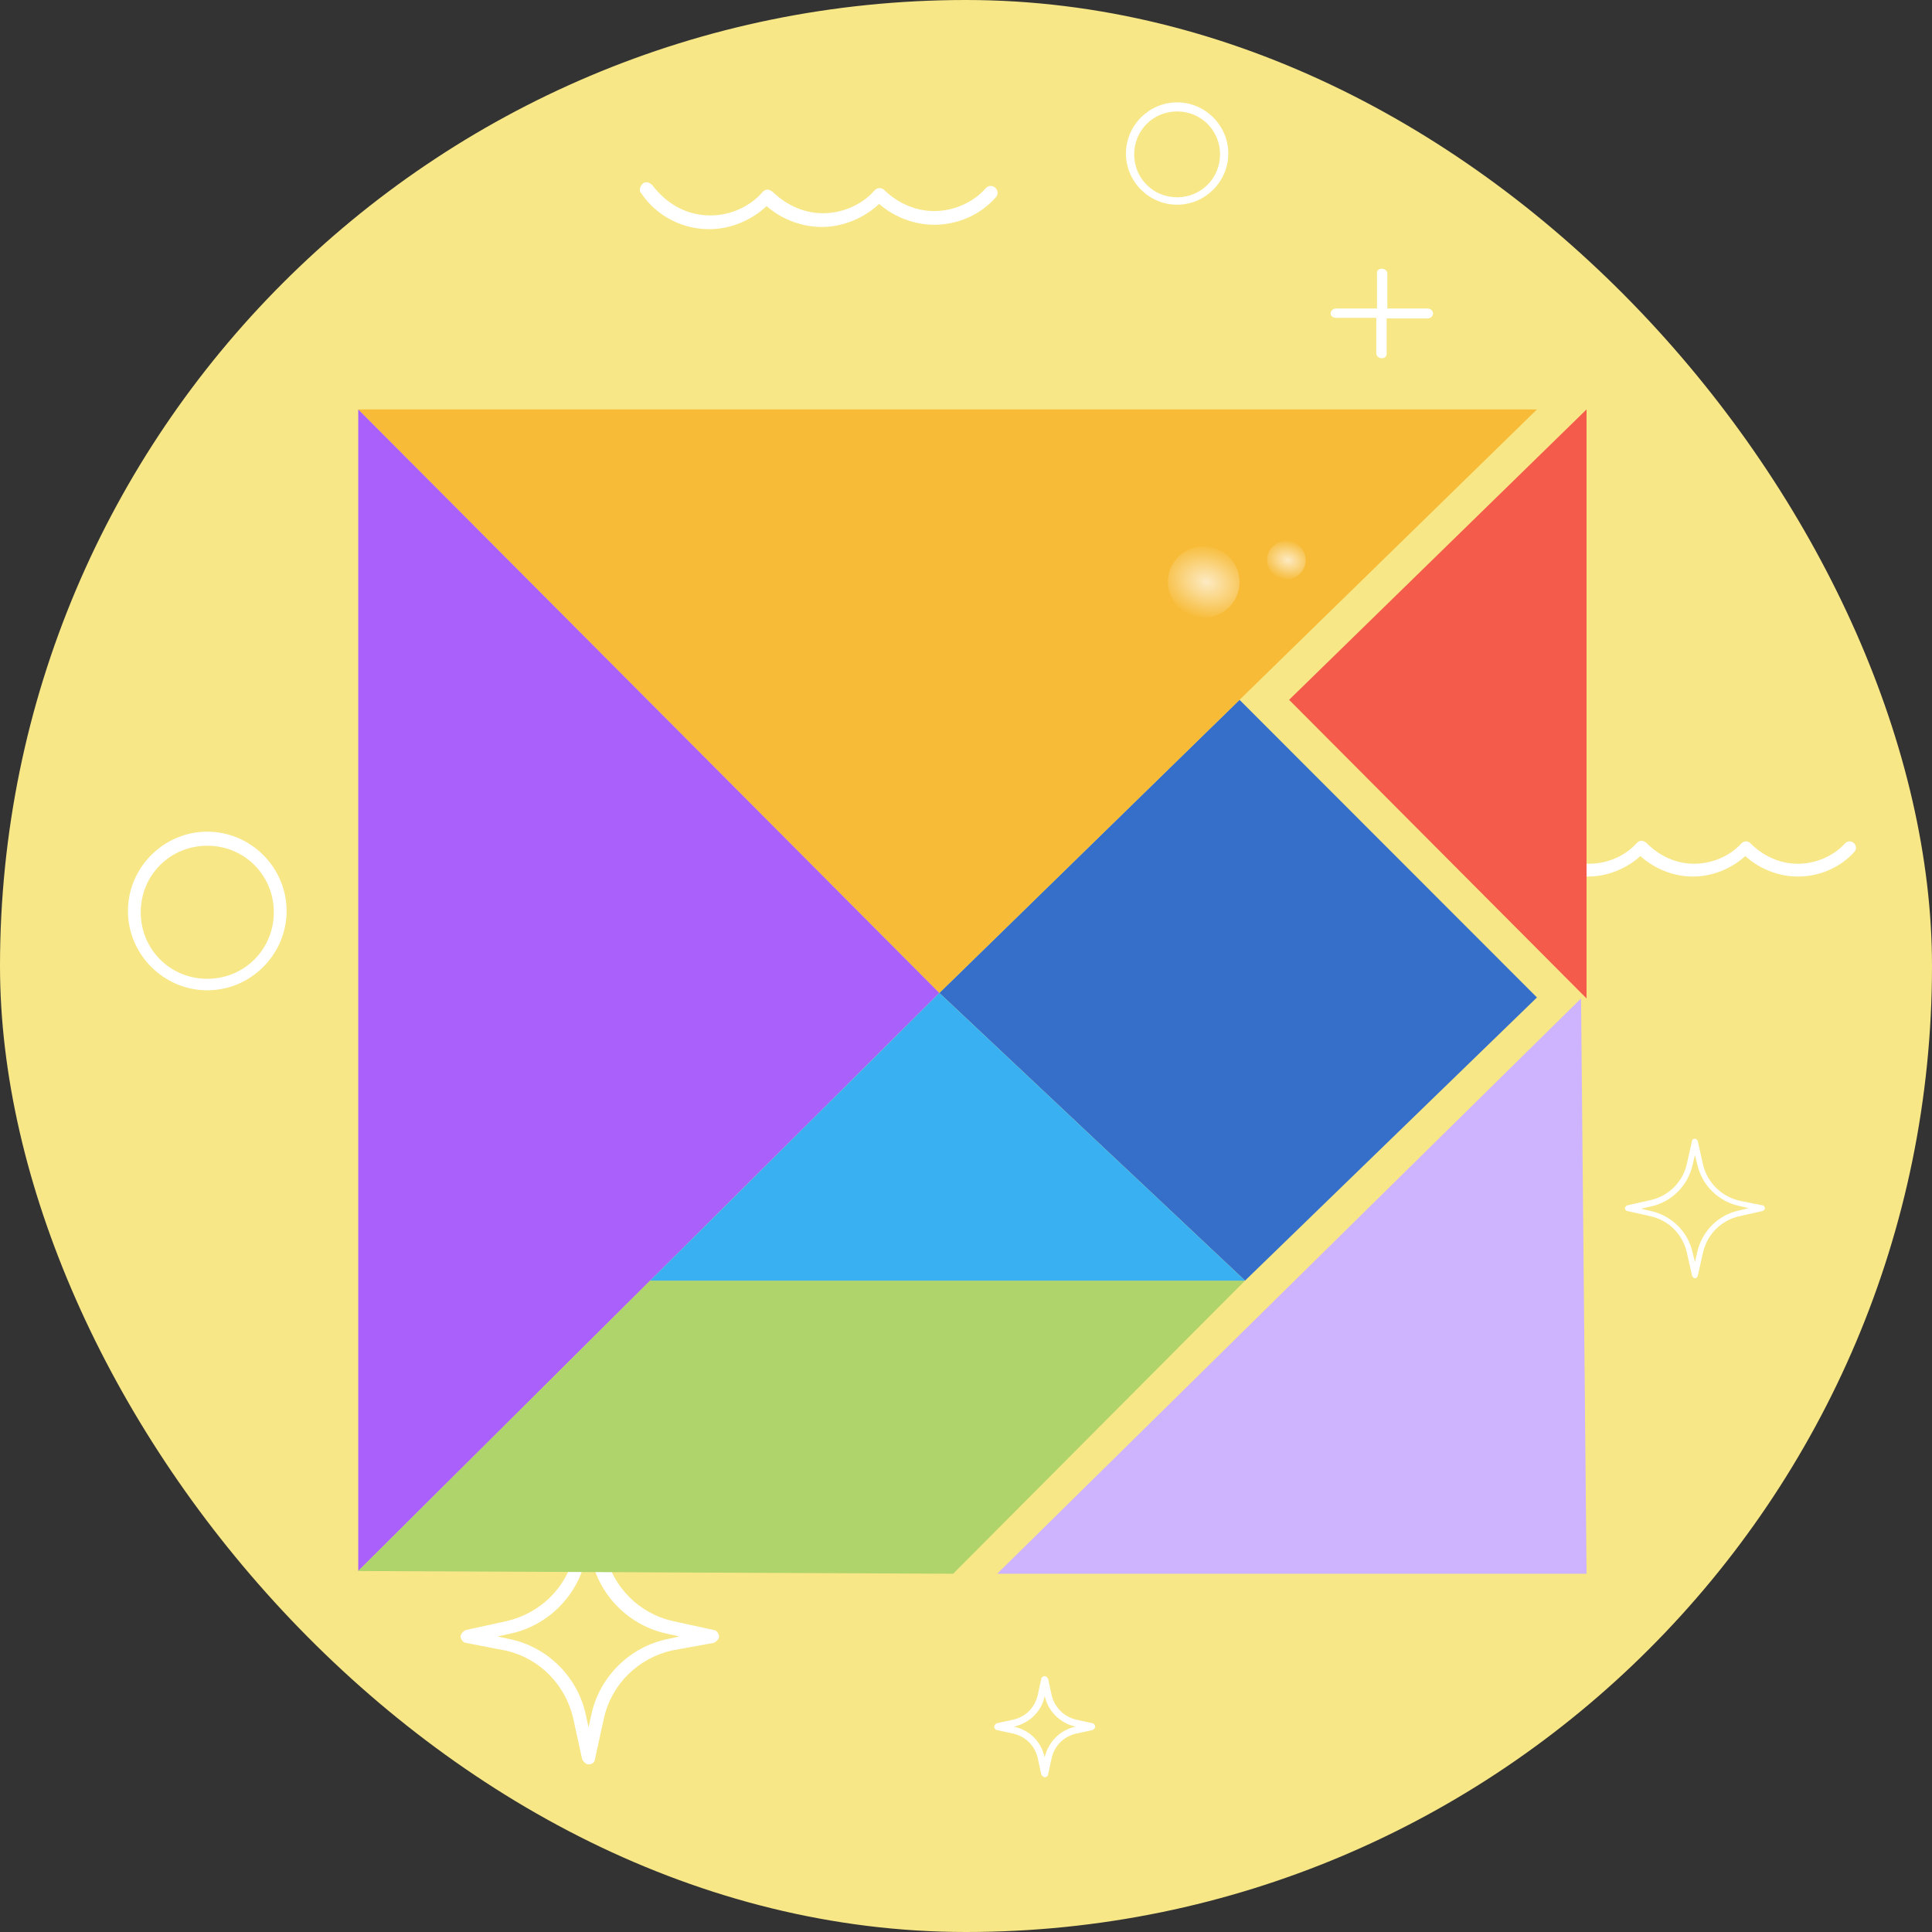 <svg width="151" height="151" viewBox="0 0 151 151" fill="none" xmlns="http://www.w3.org/2000/svg">
<rect x="0" y="0" width="151" height="151" fill="#333333" stroke="none"/>
<rect width="151" height="151" rx="75.5" fill="#F7E787"/>
<path d="M46 137.9C45.8 137.9 45.6 137.7 45.5 137.5L44.8 134.3C44.2 131.7 42.2 129.6 39.5 129L36.4 128.4C36.2 128.4 36 128.1 36 127.9C36 127.7 36.2 127.5 36.4 127.4L39.6 126.7C42.2 126.1 44.3 124.1 44.9 121.4L45.6 118.2C45.6 118 45.9 117.8 46.1 117.8C46.3 117.8 46.5 118 46.6 118.2L47.3 121.4C47.9 124 49.9 126.1 52.6 126.7L55.8 127.4C56 127.4 56.2 127.7 56.2 127.9C56.2 128.1 56 128.3 55.8 128.4L52.5 129C49.9 129.6 47.8 131.6 47.2 134.3L46.5 137.5C46.5 137.7 46.3 137.9 46 137.9ZM38.9 127.9L39.8 128.1C42.8 128.7 45.2 131.1 45.8 134.1L46 135L46.2 134.1C46.8 131.1 49.2 128.7 52.2 128.1L53.1 127.9L52.2 127.7C49.2 127.1 46.8 124.7 46.2 121.7L46 120.8L45.8 121.7C45.2 124.7 42.8 127.1 39.8 127.7L38.9 127.9Z" fill="white"/>
<path d="M132.472 99.9C132.384 99.9 132.297 99.812 132.253 99.725L131.859 97.974C131.553 96.486 130.414 95.347 128.926 95.041L127.175 94.647C127.088 94.647 127 94.516 127 94.428C127 94.341 127.088 94.253 127.175 94.209L128.926 93.815C130.414 93.509 131.553 92.371 131.859 90.882L132.253 89.131C132.253 89.088 132.341 89 132.472 89C132.559 89 132.647 89.088 132.691 89.175L133.085 90.926C133.391 92.415 134.573 93.553 136.018 93.859L137.769 94.209C137.856 94.209 137.944 94.341 137.944 94.428C137.944 94.516 137.856 94.603 137.769 94.647L136.018 95.041C134.529 95.347 133.391 96.486 133.085 97.974L132.691 99.725C132.647 99.856 132.559 99.9 132.472 99.9ZM128.269 94.472L129.014 94.647C130.633 94.997 131.947 96.267 132.297 97.93L132.472 98.63L132.647 97.886C132.997 96.267 134.267 94.953 135.93 94.603L136.674 94.428L135.93 94.253C134.31 93.903 132.997 92.633 132.647 90.97L132.472 90.269L132.297 91.014C131.947 92.633 130.677 93.947 129.014 94.297L128.269 94.472Z" fill="white"/>
<path d="M81.65 138.9C81.543 138.9 81.437 138.793 81.383 138.686L81.116 137.459C80.903 136.445 80.156 135.697 79.141 135.484L77.914 135.217C77.807 135.217 77.7 135.057 77.7 134.95C77.7 134.843 77.807 134.736 77.914 134.683L79.141 134.416C80.156 134.203 80.903 133.455 81.116 132.441L81.383 131.214C81.383 131.107 81.543 131 81.65 131C81.757 131 81.864 131.107 81.917 131.214L82.184 132.441C82.397 133.455 83.198 134.203 84.159 134.416L85.387 134.683C85.493 134.683 85.6 134.843 85.6 134.95C85.6 135.057 85.493 135.164 85.387 135.217L84.159 135.484C83.145 135.697 82.397 136.445 82.184 137.459L81.917 138.686C81.917 138.793 81.81 138.9 81.65 138.9ZM79.248 134.95C80.476 135.217 81.383 136.124 81.65 137.352C81.917 136.178 82.825 135.217 84.052 134.95C82.878 134.683 81.917 133.776 81.65 132.548C81.437 133.722 80.476 134.683 79.248 134.95Z" fill="white"/>
<path d="M73.138 17.567C71.529 17.598 69.908 16.986 68.707 15.937C67.548 17.032 65.952 17.707 64.343 17.739C62.734 17.77 61.113 17.158 59.912 16.109C58.753 17.204 57.157 17.879 55.548 17.911C53.403 17.953 51.344 16.92 50.129 15.12C49.91 14.909 50.011 14.586 50.222 14.367C50.432 14.148 50.756 14.249 50.974 14.459C52.186 16.045 53.811 16.872 55.635 16.836C57.136 16.807 58.625 16.134 59.569 15.042C59.675 14.933 59.78 14.824 59.994 14.819C60.102 14.817 60.318 14.921 60.428 15.026C61.521 16.077 62.928 16.694 64.429 16.664C65.931 16.635 67.42 15.962 68.364 14.87C68.575 14.652 68.896 14.645 69.115 14.856C70.209 15.907 71.615 16.524 73.117 16.494C74.618 16.465 76.107 15.792 77.052 14.7C77.262 14.482 77.584 14.476 77.802 14.686C78.021 14.896 78.028 15.218 77.817 15.437C76.663 16.747 74.961 17.531 73.138 17.567Z" fill="white"/>
<path d="M140.509 68.509C139.009 68.509 137.509 67.909 136.409 66.909C135.309 67.909 133.809 68.509 132.309 68.509C130.809 68.509 129.309 67.909 128.209 66.909C127.109 67.909 125.609 68.509 124.109 68.509C122.109 68.509 120.209 67.509 119.109 65.809C118.909 65.609 119.009 65.309 119.209 65.109C119.409 64.909 119.709 65.009 119.909 65.209C121.009 66.709 122.509 67.509 124.209 67.509C125.609 67.509 127.009 66.909 127.909 65.909C128.009 65.809 128.109 65.709 128.309 65.709C128.409 65.709 128.609 65.809 128.709 65.909C129.709 66.909 131.009 67.509 132.409 67.509C133.809 67.509 135.209 66.909 136.109 65.909C136.309 65.709 136.609 65.709 136.809 65.909C137.809 66.909 139.109 67.509 140.509 67.509C141.909 67.509 143.309 66.909 144.209 65.909C144.409 65.709 144.709 65.709 144.909 65.909C145.109 66.109 145.109 66.409 144.909 66.609C143.809 67.809 142.209 68.509 140.509 68.509Z" fill="white"/>
<path d="M92 16C89.806 16 88 14.194 88 12C88 9.806 89.806 8 92 8C94.194 8 96 9.806 96 12C96 14.194 94.194 16 92 16ZM92 8.71C90.129 8.71 88.645 10.194 88.645 12.065C88.645 13.935 90.129 15.419 92 15.419C93.871 15.419 95.355 13.935 95.355 12.065C95.355 10.194 93.871 8.71 92 8.71Z" fill="white"/>
<path d="M16.2 77.4C12.8 77.4 10 74.6 10 71.2C10 67.8 12.8 65 16.2 65C19.6 65 22.4 67.8 22.4 71.2C22.4 74.6 19.6 77.4 16.2 77.4ZM16.2 66.1C13.3 66.1 11 68.4 11 71.3C11 74.2 13.3 76.5 16.2 76.5C19.1 76.5 21.4 74.2 21.4 71.3C21.4 68.4 19.1 66.1 16.2 66.1Z" fill="white"/>
<g clip-path="url(#clip0_302_5388)">
<path d="M108 24.84H104.432C104.162 24.84 104 24.694 104 24.5C104 24.306 104.162 24.111 104.432 24.111H107.622V21.389C107.568 21.146 107.784 21 108 21C108.216 21 108.432 21.146 108.432 21.389V24.5C108.378 24.694 108.216 24.84 108 24.84Z" fill="white"/>
<path d="M108 28C107.784 28 107.567 27.854 107.567 27.611V24.5C107.567 24.306 107.73 24.111 108 24.111H111.567C111.784 24.111 112 24.257 112 24.5C112 24.694 111.838 24.889 111.567 24.889H108.378V27.66C108.378 27.854 108.216 28 108 28Z" fill="white"/>
</g>
<path d="M96.879 54.697L73.417 77.607L97.31 100.089L120.124 77.959L96.879 54.697Z" fill="#366FC9"/>
<path d="M124 123H77.938L123.57 78.035L124 123Z" fill="#CEB3FE"/>
<path d="M73.417 77.607L28 32H120.126L73.417 77.607Z" fill="#F7BB37"/>
<path d="M73.417 77.607L28 122.786L28 32L73.417 77.607Z" fill="#AA60FB"/>
<path d="M50.816 100.089L28 122.786L74.493 123L97.309 100.089H50.816Z" fill="#AFD46B"/>
<path d="M73.417 77.607L50.816 100.089H97.31L73.417 77.607Z" fill="#38B0F1"/>
<path d="M100.753 54.697L124 78.035L124 32L100.753 54.697Z" fill="#F45B4B"/>
<ellipse cx="94.08" cy="45.489" rx="2.798" ry="2.784" fill="url(#paint0_radial_302_5388)" fill-opacity="0.7"/>
<ellipse cx="100.538" cy="43.776" rx="1.507" ry="1.499" fill="url(#paint1_radial_302_5388)" fill-opacity="0.7"/>
<defs>
<radialGradient id="paint0_radial_302_5388" cx="0" cy="0" r="1" gradientUnits="userSpaceOnUse" gradientTransform="translate(94.296 45.489) rotate(16.308) scale(3.813 2.901)">
<stop stop-color="white"/>
<stop offset="1" stop-color="white" stop-opacity="0"/>
</radialGradient>
<radialGradient id="paint1_radial_302_5388" cx="0" cy="0" r="1" gradientUnits="userSpaceOnUse" gradientTransform="translate(100.654 43.776) rotate(16.308) scale(2.053 1.562)">
<stop stop-color="white"/>
<stop offset="1" stop-color="white" stop-opacity="0"/>
</radialGradient>
<clipPath id="clip0_302_5388">
<rect width="8" height="7" fill="white" transform="translate(104 21)"/>
</clipPath>
</defs>
</svg>
